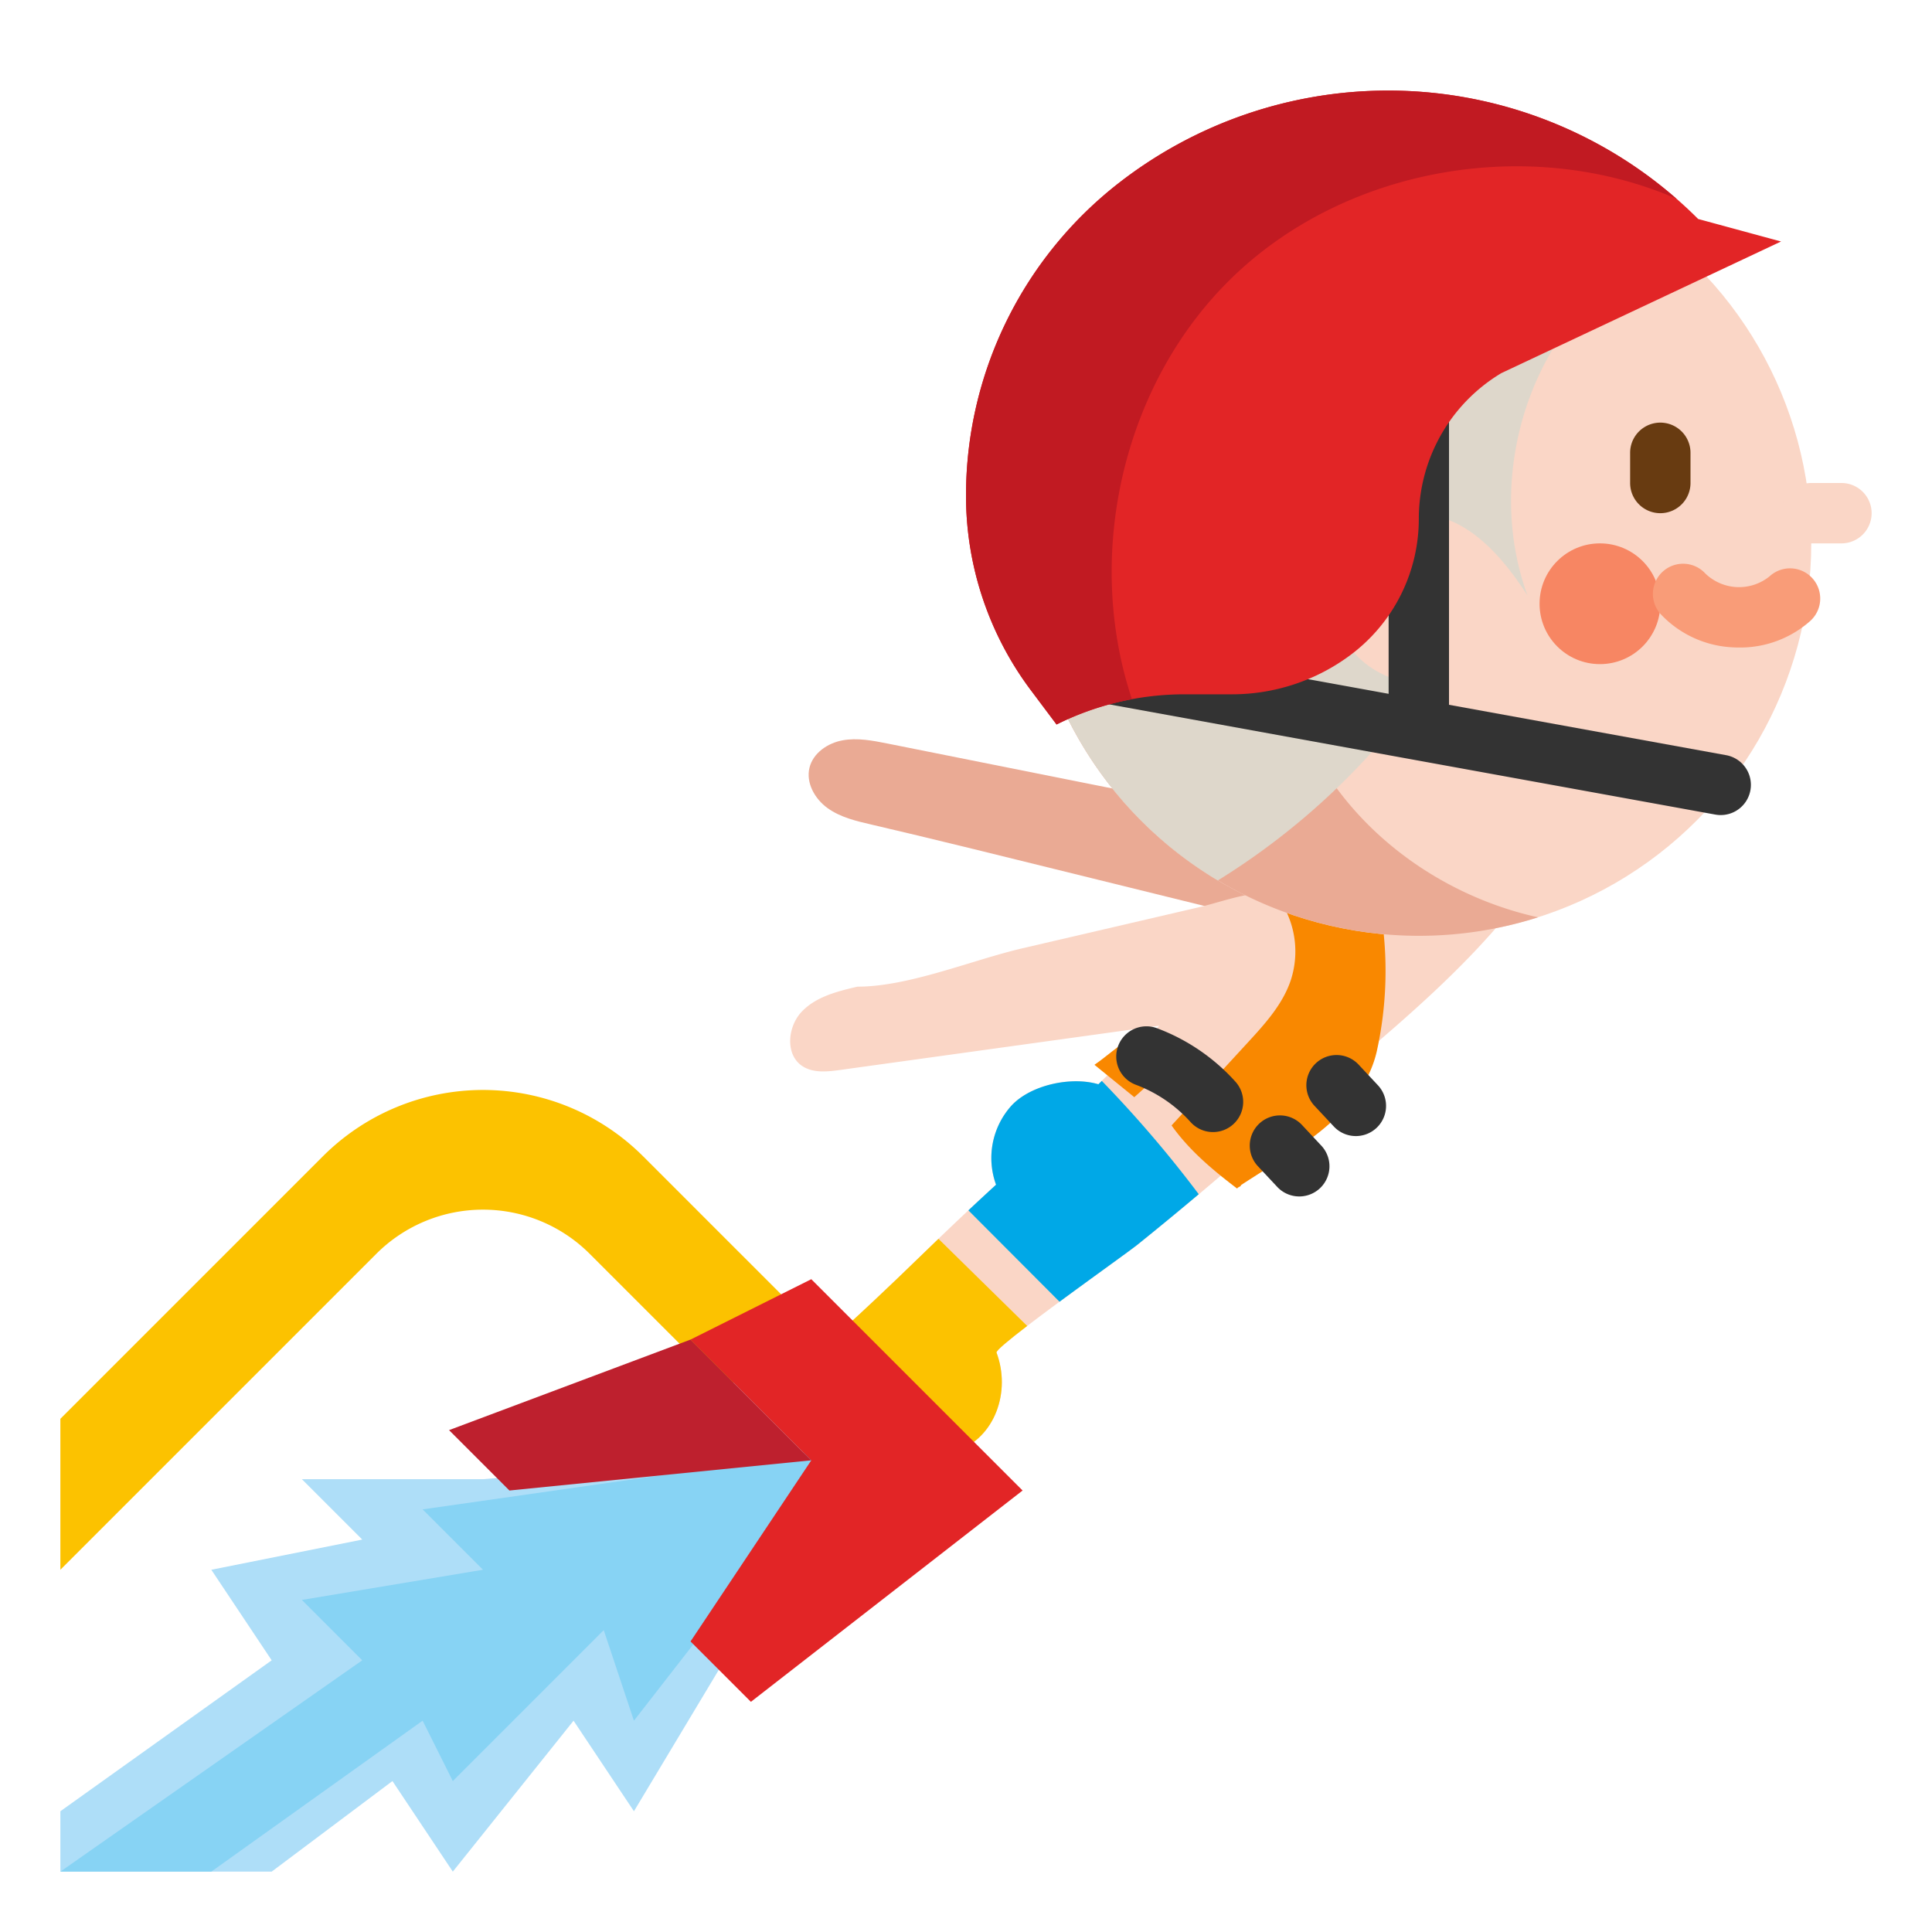 <svg height="512" viewBox="0 0 512 512" width="512" xmlns="http://www.w3.org/2000/svg"><g><path d="m72 496 32-24 16 24 32-40 16 24 24-40 32-56-96 8h-48l16 16-40 8 16 24-56 40v16z" fill="#aedef8"/><path d="m120 472 40-40 8 24 56-72-112 16 16 16-48 8 16 16-80 56h40l56-40z" fill="#87d3f4"/><path d="m192 368-35.716-35.716a40 40 0 0 0 -56.568 0l-83.716 83.716v-40l69.574-69.574a60 60 0 0 1 84.852 0l45.574 45.574z" fill="#fcc200"/><path d="m352 248c-28.956-6.693-92.132-22.793-121.088-29.486-4.053-.936-8.226-1.926-11.6-4.357s-5.789-6.7-4.786-10.733c.963-3.879 4.813-6.5 8.742-7.225s7.963.054 11.882.837l78.544 15.694c1.14 9.136 37.164 26.134 38.306 35.27z" fill="#eaaa94"/><path d="m333.6 236.766c-5.235.383-10.757 2.473-15.844 3.656l-46.77 10.878c-13.379 3.111-30.07 10.174-43.749 10.174-5.319 1.237-10.955 2.649-14.733 6.592s-4.482 11.308.025 14.392c2.875 1.966 6.691 1.567 10.142 1.089l84.546-11.723c-5.407 5.442-10.725 10.075-16.133 15.517-7.192-2.136-17.915.149-23.021 5.646a20.719 20.719 0 0 0 -4.1 20.972c-17.871 16.4-22 21.309-39.87 37.708 10.122 11.556 19.138 21.412 29.26 32.969 10.387-3.577 14.586-15.885 10.738-26.174-.552-1.544 33.838-25.78 37.351-28.608q17.354-13.972 34.092-28.683c22.328-19.525 48.776-39.048 66.884-62.521a141.2 141.2 0 0 1 -45.015 2.179c-7.037-.788-14.527-3.851-21.464-4.108a21.363 21.363 0 0 0 -2.339.045z" fill="#fad6c6"/><g><path d="m224.093 351.665c10.122 11.556 19.138 21.412 29.26 32.969 10.387-3.577 14.586-15.885 10.738-26.175-.178-.5 3.266-3.344 8.126-7.066l-23.517-23.093c-7.372 7.091-13.183 12.882-24.607 23.365z" fill="#fcc200"/><path d="m291.084 287.339c-7.192-2.136-17.915.149-23.021 5.646a20.719 20.719 0 0 0 -4.1 20.972c-2.733 2.507-5.141 4.744-7.33 6.8l24.154 24.22c9.1-6.711 18.868-13.684 20.655-15.122q8.193-6.6 16.239-13.374a312.865 312.865 0 0 0 -25.694-30.033c-.301.295-.601.588-.903.891z" fill="#00a8e7"/><path d="m313.733 278.979-13.133 11.785-10.56-8.577c3.956-2.71 8.573-7.233 13.107-8.814 4.593-1.604 7.453 2.708 10.586 5.606z" fill="#f98800"/><path d="m328.847 314.083c14.315-9.363 32.21-18.8 36.016-35.473a98.927 98.927 0 0 0 .952-37.715c-9.336-.771-17.338-1.614-26.674-2.385a24.538 24.538 0 0 1 2.9 21.345c-2.154 6.346-6.81 11.477-11.346 16.41l-20.22 21.988c4.716 6.639 10.948 11.844 17.434 16.769-.109-.407 1.053-.532.938-.939z" fill="#f98800"/><g fill="#333"><path d="m321.465 300.011a7.983 7.983 0 0 1 -5.957-2.657 36.833 36.833 0 0 0 -14.486-9.874 8 8 0 0 1 5.591-14.992 52.884 52.884 0 0 1 20.8 14.18 8 8 0 0 1 -5.952 13.343z"/><path d="m359.321 301.07a7.975 7.975 0 0 1 -5.846-2.537l-5.055-5.408a8 8 0 1 1 11.688-10.925l5.056 5.408a8 8 0 0 1 -5.843 13.463z"/><path d="m344.321 317.07a7.975 7.975 0 0 1 -5.846-2.537l-5.055-5.408a8 8 0 1 1 11.688-10.925l5.056 5.408a8 8 0 0 1 -5.843 13.463z"/></g></g><path d="m215 339 56 56-72 56-16-16 32-48-32-32z" fill="#e22526"/><path d="m183 355-64 24 16 16 80-8z" fill="#be202e"/><circle cx="376" cy="144" fill="#fad6c6" r="104"/><circle cx="424" cy="160" fill="#f78663" r="16"/><path d="m353.563 207.962c-21.3-29.717-22.981-71.495-6.5-104.129 13.438-26.608 37.946-46.8 66.011-57.022a104 104 0 1 0 -5.469 196.289c-21.368-4.723-41.239-17.271-54.042-35.138z" fill="#eaaa94"/><path d="m378.32 180.722c-12.528 1.675-25.227-9.328-25.353-21.967s12.351-23.894 24.91-22.469c11.814 1.339 20.463 11.547 26.928 21.526-10.1-27.564-2.213-60.806 19.188-80.9 5.541-5.2 12.784-8.5 19.89-11.7a104 104 0 1 0 -121.153 168.121 188.773 188.773 0 0 0 55.59-52.611z" fill="#ded7cb"/><path d="m456.009 216a8.041 8.041 0 0 1 -1.44-.13l-176-32a8 8 0 1 1 2.862-15.742l176 32a8 8 0 0 1 -1.422 15.872z" fill="#333"/><path d="m376 200a8 8 0 0 1 -8-8v-88a8 8 0 0 1 16 0v88a8 8 0 0 1 -8 8z" fill="#333"/><path d="m313.889 184h12.621a52.468 52.468 0 0 0 31.482-10.494 45.021 45.021 0 0 0 18.008-36.016 45.019 45.019 0 0 1 21.857-38.6l74.143-34.89-21.966-5.966a116.2 116.2 0 0 0 -82.165-34.034 116.2 116.2 0 0 0 -71.339 24.477 104.984 104.984 0 0 0 -40.53 82.868 85.966 85.966 0 0 0 17.193 51.579l6.807 9.076a75.779 75.779 0 0 1 33.889-8z" fill="#e22526"/><path d="m326.627 73.464c30.39-29.362 79.02-37.562 117.64-20.809a116.192 116.192 0 0 0 -76.398-28.655 116.2 116.2 0 0 0 -71.339 24.477 104.984 104.984 0 0 0 -40.53 82.868 85.966 85.966 0 0 0 17.193 51.579l6.807 9.076a75.751 75.751 0 0 1 19.975-6.7c-12.721-38.213-2.452-83.717 26.652-111.836z" fill="#c11a22"/><path d="m440 136a8 8 0 0 1 -8-8v-8a8 8 0 0 1 16 0v8a8 8 0 0 1 -8 8z" fill="#683b11"/><path d="m460.91 171.6c-.448 0-.9-.01-1.345-.031a28.068 28.068 0 0 1 -19.5-8.852 8 8 0 0 1 11.847-10.753 12.85 12.85 0 0 0 17.048.767 8 8 0 0 1 10.833 11.776 27.936 27.936 0 0 1 -18.883 7.093z" fill="#f99c78"/><path d="m488 144h-8a8 8 0 0 1 0-16h8a8 8 0 0 1 0 16z" fill="#fad6c6"/></g></svg>